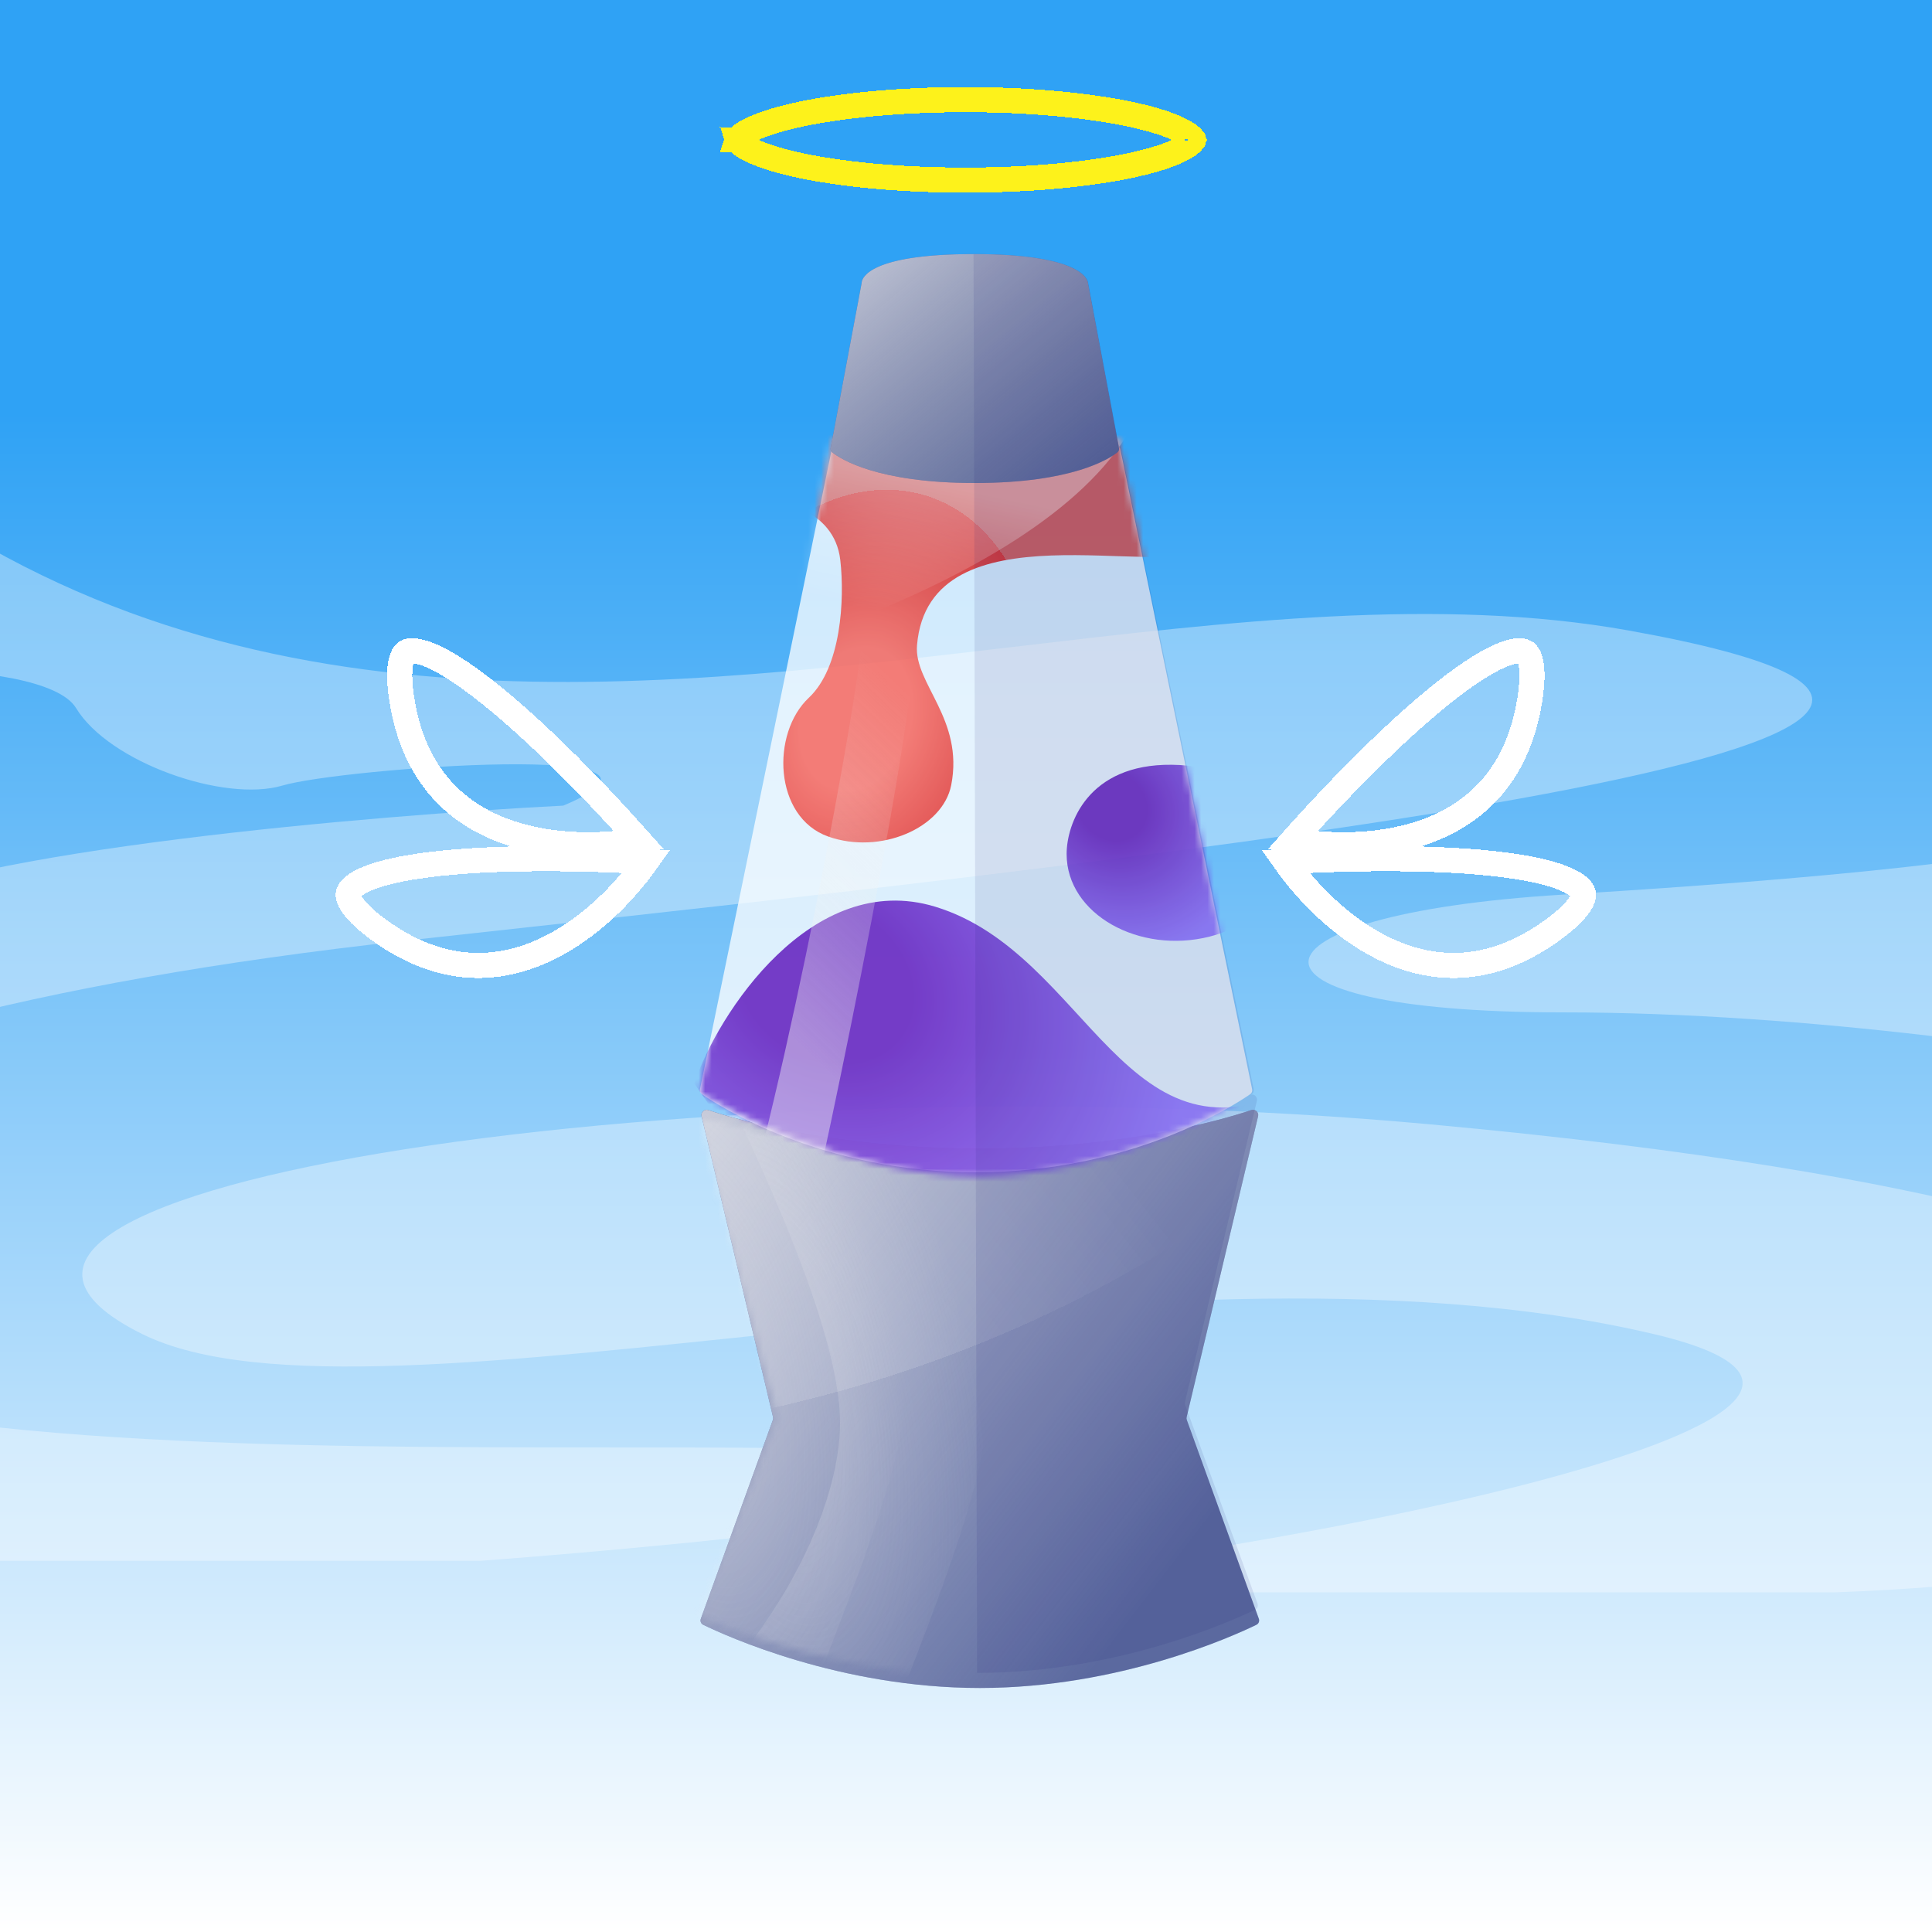 <svg width="300" height="300" viewBox="0 0 300 300" fill="none" xmlns="http://www.w3.org/2000/svg">
<g clip-path="url(#clip0)">
<rect width="300" height="300" fill="url(#paint0_linear)"/>
<g opacity="0.7" filter="url(#filter0_f)">
<g style="mix-blend-mode:overlay" opacity="0.5">
<path d="M256.733 207.138C314.514 220.747 175.945 245.631 128.498 247.266L284.945 247.266C332.135 245.482 345.643 237.308 346.498 233.444L346.498 200.896C333.247 194.654 306.286 182.327 222.11 174.59C110.545 164.335 -24.003 184.257 22.063 207.138C57.968 224.972 177.227 188.411 256.733 207.138Z" fill="white"/>
</g>
<g style="mix-blend-mode:overlay" opacity="0.5">
<path fill-rule="evenodd" clip-rule="evenodd" d="M74.639 242.361C112.255 239.537 181.331 232.552 156.71 227.202C145.444 224.754 121.808 224.755 94.04 224.756C45.947 224.759 -14.54 224.762 -44.62 212.042C-93.302 191.456 -54.879 158.984 63.098 146.054C64.742 145.874 66.396 145.693 68.059 145.511C185.703 132.623 347.618 114.885 252.886 97.901C223.605 92.651 191.059 96.483 157.403 100.445C96.727 107.588 32.444 115.155 -22.82 70.703L-125.408 70.703C-52.314 87.646 -59.108 120.632 -106.173 128.666C-159.941 137.843 -153.59 155.745 -149.05 168.542C-147.635 172.531 -146.395 176.024 -147.208 178.602L-147.208 242.361L74.639 242.361ZM-22.82 141.596C-5.38 131.965 57.968 126.585 87.463 125.099C111.827 114.844 52.839 119.302 43.863 121.978C34.886 124.653 16.933 118.411 11.804 109.939C6.674 101.468 -36.926 102.805 -34.361 109.939C-31.796 117.073 -31.796 125.099 -61.29 133.124C-90.784 141.15 -44.62 153.634 -22.82 141.596Z" fill="white"/>
</g>
<g style="mix-blend-mode:overlay" opacity="0.5">
<path d="M242.627 157.201C188.768 157.201 191.333 142.041 242.627 138.92C292.628 135.878 341.411 131.141 342.651 121.818L342.651 121.086C342.683 121.333 342.683 121.577 342.651 121.818L342.651 167.463C321.956 163.393 281.196 157.201 242.627 157.201Z" fill="white"/>
</g>
</g>
<g filter="url(#filter1_d)">
<path d="M185.348 21.693C185.349 21.693 185.348 21.696 185.346 21.703C185.347 21.696 185.348 21.693 185.348 21.693ZM185.111 21.4C185.269 21.569 185.323 21.674 185.341 21.72C185.323 21.765 185.269 21.87 185.111 22.039C184.822 22.349 184.3 22.742 183.461 23.177C181.788 24.044 179.239 24.883 175.927 25.609C169.333 27.055 160.13 27.965 149.899 27.965C139.669 27.965 130.466 27.055 123.872 25.609C120.559 24.883 118.011 24.044 116.338 23.177C115.499 22.742 114.977 22.349 114.688 22.039C114.53 21.87 114.476 21.765 114.458 21.72C114.476 21.674 114.53 21.569 114.688 21.4C114.977 21.09 115.499 20.697 116.338 20.262C118.011 19.395 120.559 18.556 123.872 17.83C130.466 16.384 139.669 15.473 149.899 15.473C160.13 15.473 169.333 16.384 175.927 17.83C179.239 18.556 181.788 19.395 183.461 20.262C184.3 20.697 184.822 21.09 185.111 21.4ZM114.45 21.693C114.451 21.693 114.452 21.696 114.452 21.703C114.451 21.696 114.45 21.693 114.45 21.693ZM114.45 21.746C114.45 21.746 114.451 21.743 114.452 21.736C114.452 21.743 114.451 21.746 114.45 21.746ZM185.346 21.736C185.348 21.743 185.349 21.746 185.348 21.746C185.348 21.746 185.347 21.743 185.346 21.736Z" stroke="#FDF21B" stroke-width="3.906" shape-rendering="crispEdges"/>
</g>
<g filter="url(#filter2_d)">
<path d="M220.738 129.344C213.987 131.601 206.471 131.487 200.693 130.509C208.441 121.809 218.722 111.37 226.874 105.484C229.104 103.874 231.11 102.652 232.814 101.897C234.574 101.117 235.742 100.958 236.418 101.092C236.71 101.15 236.902 101.259 237.056 101.412C237.223 101.578 237.431 101.881 237.598 102.445C237.95 103.624 238.032 105.617 237.533 108.728C235.603 120.778 228.669 126.694 220.738 129.344Z" stroke="white" stroke-width="3.906" shape-rendering="crispEdges"/>
</g>
<g filter="url(#filter3_d)">
<path d="M214.588 147.15C208.219 143.972 202.984 138.576 199.59 133.8C211.221 133.126 225.873 133.014 235.799 134.617C238.514 135.055 240.797 135.61 242.535 136.281C244.331 136.974 245.269 137.687 245.653 138.26C245.818 138.507 245.877 138.72 245.878 138.938C245.879 139.172 245.811 139.534 245.531 140.051C244.946 141.133 243.594 142.6 241.042 144.448C231.156 151.603 222.071 150.884 214.588 147.15Z" stroke="white" stroke-width="3.906" shape-rendering="crispEdges"/>
</g>
<g filter="url(#filter4_d)">
<path d="M79.208 129.344C85.959 131.601 93.476 131.487 99.253 130.509C91.505 121.809 81.224 111.37 73.072 105.484C70.843 103.874 68.836 102.652 67.132 101.897C65.372 101.117 64.205 100.958 63.529 101.092C63.237 101.15 63.044 101.259 62.89 101.412C62.724 101.578 62.516 101.881 62.348 102.445C61.997 103.624 61.915 105.617 62.413 108.728C64.344 120.778 71.277 126.694 79.208 129.344Z" stroke="white" stroke-width="3.906" shape-rendering="crispEdges"/>
</g>
<g filter="url(#filter5_d)">
<path d="M85.358 147.15C91.727 143.972 96.962 138.576 100.356 133.8C88.725 133.126 74.074 133.014 64.148 134.617C61.432 135.055 59.15 135.61 57.411 136.281C55.615 136.974 54.677 137.687 54.294 138.26C54.128 138.507 54.069 138.72 54.069 138.938C54.068 139.172 54.136 139.534 54.415 140.051C55.001 141.133 56.352 142.6 58.905 144.448C68.79 151.603 77.876 150.884 85.358 147.15Z" stroke="white" stroke-width="3.906" shape-rendering="crispEdges"/>
</g>
<g filter="url(#filter6_d)">
<path d="M108.803 249.95C108.452 249.778 108.303 249.376 108.436 249.008L119.62 218.149C119.672 218.005 119.681 217.85 119.646 217.702L108.548 170.982C108.402 170.369 109 169.825 109.598 170.025C114.113 171.537 129.351 176.005 151.758 176.005C174.165 176.005 189.403 171.537 193.918 170.025C194.516 169.825 195.114 170.369 194.968 170.982L183.87 217.702C183.835 217.85 183.844 218.005 183.896 218.149L195.08 249.008C195.213 249.376 195.064 249.778 194.713 249.95C191.279 251.627 173.498 259.766 151.758 259.766C130.018 259.766 112.237 251.627 108.803 249.95Z" fill="#3A4B8C"/>
<path d="M108.803 249.95C108.452 249.778 108.303 249.376 108.436 249.008L119.62 218.149C119.672 218.005 119.681 217.85 119.646 217.702L108.548 170.982C108.402 170.369 109 169.825 109.598 170.025C114.113 171.537 129.351 176.005 151.758 176.005C174.165 176.005 189.403 171.537 193.918 170.025C194.516 169.825 195.114 170.369 194.968 170.982L183.87 217.702C183.835 217.85 183.844 218.005 183.896 218.149L195.08 249.008C195.213 249.376 195.064 249.778 194.713 249.95C191.279 251.627 173.498 259.766 151.758 259.766C130.018 259.766 112.237 251.627 108.803 249.95Z" fill="url(#paint1_linear)"/>
</g>
<g filter="url(#filter7_f)">
<mask id="mask0" style="mask-type:alpha" maskUnits="userSpaceOnUse" x="108" y="173" width="94" height="88">
<path d="M109.253 251.078C108.875 250.912 108.714 250.481 108.869 250.097L120.819 220.399C120.881 220.243 120.892 220.071 120.849 219.909L108.97 174.863C108.81 174.257 109.389 173.702 109.989 173.884C114.701 175.314 131.092 179.688 155.273 179.688C179.455 179.688 195.846 175.314 200.558 173.884C201.158 173.702 201.737 174.257 201.577 174.863L189.698 219.909C189.655 220.071 189.665 220.243 189.728 220.399L201.678 250.097C201.832 250.481 201.672 250.912 201.293 251.078C197.572 252.714 178.537 260.547 155.273 260.547C132.009 260.547 112.975 252.714 109.253 251.078Z" fill="#2D2E32"/>
<path d="M109.253 251.078C108.875 250.912 108.714 250.481 108.869 250.097L120.819 220.399C120.881 220.243 120.892 220.071 120.849 219.909L108.97 174.863C108.81 174.257 109.389 173.702 109.989 173.884C114.701 175.314 131.092 179.688 155.273 179.688C179.455 179.688 195.846 175.314 200.558 173.884C201.158 173.702 201.737 174.257 201.577 174.863L189.698 219.909C189.655 220.071 189.665 220.243 189.728 220.399L201.678 250.097C201.832 250.481 201.672 250.912 201.293 251.078C197.572 252.714 178.537 260.547 155.273 260.547C132.009 260.547 112.975 252.714 109.253 251.078Z" fill="url(#paint2_linear)"/>
</mask>
<g mask="url(#mask0)">
<g opacity="0.25" filter="url(#filter8_df)">
<path d="M65.625 222.953C147.15 225.27 200.375 184.137 216.797 163.281H65.625V222.953Z" fill="url(#paint3_linear)" fill-opacity="0.55" shape-rendering="crispEdges"/>
</g>
<g opacity="0.25" filter="url(#filter9_f)">
<path d="M117.943 217.469C117.943 197.884 95.286 156.728 86.894 138.534C92.489 136.575 106.531 133.831 117.943 138.534C132.209 144.412 137.029 197.787 140.385 213.742C143.071 226.506 122.419 268.694 117.943 286.328H61.719C104.517 263.655 117.943 232.585 117.943 217.469Z" fill="url(#paint4_radial)"/>
</g>
<g opacity="0.25" filter="url(#filter10_f)">
<path d="M130.443 220.985C130.443 201.399 107.786 160.244 99.394 142.05C104.989 140.09 119.031 137.347 130.443 142.05C144.709 147.928 149.529 201.303 152.885 217.258C155.571 230.022 134.919 272.209 130.443 289.844H74.219C117.017 267.171 130.443 236.1 130.443 220.985Z" fill="url(#paint5_radial)"/>
</g>
</g>
</g>
<g filter="url(#filter11_b)">
<path d="M129.158 69.764C129.233 69.401 129.552 69.141 129.923 69.141H173.202C173.573 69.141 173.892 69.401 173.967 69.764L194.431 169.135C194.492 169.432 194.38 169.733 194.131 169.906C191.457 171.758 175.545 182.031 151.562 182.031C127.58 182.031 111.668 171.758 108.994 169.906C108.745 169.733 108.633 169.432 108.694 169.135L129.158 69.764Z" fill="white" fill-opacity="0.75"/>
</g>
<mask id="mask1" style="mask-type:alpha" maskUnits="userSpaceOnUse" x="108" y="67" width="87" height="116">
<path d="M129.346 68.593C129.421 68.23 129.741 67.969 130.112 67.969H173.013C173.384 67.969 173.704 68.23 173.779 68.593L194.424 169.204C194.489 169.519 194.362 169.836 194.087 170.004C191.032 171.879 172.632 182.617 151.953 182.617C131.265 182.617 112.205 171.869 109.05 170.001C108.769 169.835 108.637 169.514 108.703 169.194L129.346 68.593Z" fill="#577096" fill-opacity="0.75"/>
</mask>
<g mask="url(#mask1)">
<path d="M145.213 140.791C126.045 134.964 111.381 157.499 107.812 168.223C138.808 215.326 185.181 188.861 202.344 168.223C174.815 183.398 169.174 148.075 145.213 140.791Z" fill="url(#paint6_radial)"/>
<path d="M165.625 132.611C165.625 127.933 168.889 118.613 181.942 118.752C194.996 118.89 198.375 128.049 198.433 132.611C198.549 135.96 196.593 143.213 187.844 145.431C176.908 148.203 165.625 141.966 165.625 132.611Z" fill="url(#paint7_radial)"/>
<path d="M116.406 78.086C120.474 77.087 129.558 78.943 130.477 86.936C131.182 93.074 130.62 103.636 125.595 108.346C119.709 113.864 120.117 126.884 128.61 129.899C136.65 132.754 146.393 128.615 147.705 121.906C149.715 111.629 141.902 106.153 142.393 100.21C144.222 78.086 181.31 90.178 186.719 85.073C186.719 59.259 125.595 7.645 116.406 78.086Z" fill="url(#paint8_radial)"/>
</g>
<g filter="url(#filter12_f)">
<mask id="mask2" style="mask-type:alpha" maskUnits="userSpaceOnUse" x="108" y="67" width="87" height="117">
<path d="M128.958 68.596C129.031 68.231 129.351 67.969 129.723 67.969H173.402C173.774 67.969 174.094 68.231 174.168 68.596L194.793 170.846C194.868 171.216 194.683 171.579 194.331 171.717C190.148 173.348 164.797 183.024 151.563 183.203C138.317 183.382 112.934 173.391 108.784 171.72C108.437 171.58 108.257 171.22 108.331 170.853L128.958 68.596Z" fill="#577096" fill-opacity="0.75"/>
</mask>
<g mask="url(#mask2)">
<g filter="url(#filter13_f)">
<path d="M178.779 52.344C181.914 81.625 126.264 100.742 98.047 106.641L98.047 52.344L178.779 52.344Z" fill="url(#paint9_linear)" fill-opacity="0.5"/>
</g>
<g filter="url(#filter14_f)">
<path d="M134.378 94.511C135.289 77.125 116.433 60.981 111.682 44.537C115.504 42.993 124.644 47.786 132.036 52.359C141.277 58.076 140.782 80.644 142.279 94.924C143.476 106.348 128.418 178.596 124.613 194.094L114.071 193.542C121.379 171.121 133.675 107.928 134.378 94.511Z" fill="url(#paint10_linear)" fill-opacity="0.6"/>
</g>
</g>
</g>
<path d="M133.779 44.035C133.792 43.966 133.795 43.897 133.804 43.828C133.881 43.156 135.043 39.453 151.185 39.453C167.624 39.453 168.839 43.294 168.928 43.862C168.936 43.91 168.94 43.955 168.949 44.003L173.753 69.564C173.8 69.813 173.725 70.066 173.527 70.225C172.232 71.26 166.505 75 151.367 75C136.229 75 130.503 71.26 129.208 70.225C129.009 70.066 128.934 69.813 128.981 69.564L133.779 44.035Z" fill="#3A4B8C"/>
<path d="M133.779 44.035C133.792 43.966 133.795 43.897 133.804 43.828C133.881 43.156 135.043 39.453 151.185 39.453C167.624 39.453 168.839 43.294 168.928 43.862C168.936 43.91 168.94 43.955 168.949 44.003L173.753 69.564C173.8 69.813 173.725 70.066 173.527 70.225C172.232 71.26 166.505 75 151.367 75C136.229 75 130.503 71.26 129.208 70.225C129.009 70.066 128.934 69.813 128.981 69.564L133.779 44.035Z" fill="url(#paint11_linear)"/>
<path d="M151.721 259.766C173.582 259.766 191.461 251.622 194.905 249.948C195.252 249.78 195.399 249.359 195.261 248.98L184.033 218.162C183.978 218.011 183.968 217.844 184.006 217.687L195.163 170.964C195.302 170.383 194.806 169.855 194.273 169.972L194.368 169.907C194.617 169.735 194.731 169.42 194.667 169.111L174.079 69.753C174.036 69.544 173.916 69.371 173.756 69.262L168.994 44.008C168.985 43.957 168.98 43.908 168.972 43.857C168.876 43.274 167.62 39.453 151.172 39.453L151.721 259.766Z" fill="#161A70" fill-opacity="0.1"/>
</g>
<defs>
<filter id="filter0_f" x="-159.766" y="62.891" width="514.076" height="192.188" filterUnits="userSpaceOnUse" color-interpolation-filters="sRGB">
<feFlood flood-opacity="0" result="BackgroundImageFix"/>
<feBlend mode="normal" in="SourceGraphic" in2="BackgroundImageFix" result="shape"/>
<feGaussianBlur stdDeviation="3.906" result="effect1_foregroundBlur"/>
</filter>
<filter id="filter1_d" x="109.651" y="10.671" width="80.497" height="22.097" filterUnits="userSpaceOnUse" color-interpolation-filters="sRGB">
<feFlood flood-opacity="0" result="BackgroundImageFix"/>
<feColorMatrix in="SourceAlpha" type="matrix" values="0 0 0 0 0 0 0 0 0 0 0 0 0 0 0 0 0 0 127 0" result="hardAlpha"/>
<feOffset/>
<feGaussianBlur stdDeviation="1.425"/>
<feComposite in2="hardAlpha" operator="out"/>
<feColorMatrix type="matrix" values="0 0 0 0 1 0 0 0 0 1 0 0 0 0 1 0 0 0 1 0"/>
<feBlend mode="normal" in2="BackgroundImageFix" result="effect1_dropShadow"/>
<feBlend mode="normal" in="SourceGraphic" in2="effect1_dropShadow" result="shape"/>
</filter>
<filter id="filter2_d" x="194.166" y="96.247" width="48.521" height="39.727" filterUnits="userSpaceOnUse" color-interpolation-filters="sRGB">
<feFlood flood-opacity="0" result="BackgroundImageFix"/>
<feColorMatrix in="SourceAlpha" type="matrix" values="0 0 0 0 0 0 0 0 0 0 0 0 0 0 0 0 0 0 127 0" result="hardAlpha"/>
<feOffset/>
<feGaussianBlur stdDeviation="1.425"/>
<feComposite in2="hardAlpha" operator="out"/>
<feColorMatrix type="matrix" values="0 0 0 0 1 0 0 0 0 1 0 0 0 0 1 0 0 0 1 0"/>
<feBlend mode="normal" in2="BackgroundImageFix" result="effect1_dropShadow"/>
<feBlend mode="normal" in="SourceGraphic" in2="effect1_dropShadow" result="shape"/>
</filter>
<filter id="filter3_d" x="193.274" y="128.531" width="57.406" height="26.187" filterUnits="userSpaceOnUse" color-interpolation-filters="sRGB">
<feFlood flood-opacity="0" result="BackgroundImageFix"/>
<feColorMatrix in="SourceAlpha" type="matrix" values="0 0 0 0 0 0 0 0 0 0 0 0 0 0 0 0 0 0 127 0" result="hardAlpha"/>
<feOffset/>
<feGaussianBlur stdDeviation="1.425"/>
<feComposite in2="hardAlpha" operator="out"/>
<feColorMatrix type="matrix" values="0 0 0 0 1 0 0 0 0 1 0 0 0 0 1 0 0 0 1 0"/>
<feBlend mode="normal" in2="BackgroundImageFix" result="effect1_dropShadow"/>
<feBlend mode="normal" in="SourceGraphic" in2="effect1_dropShadow" result="shape"/>
</filter>
<filter id="filter4_d" x="57.26" y="96.247" width="48.521" height="39.727" filterUnits="userSpaceOnUse" color-interpolation-filters="sRGB">
<feFlood flood-opacity="0" result="BackgroundImageFix"/>
<feColorMatrix in="SourceAlpha" type="matrix" values="0 0 0 0 0 0 0 0 0 0 0 0 0 0 0 0 0 0 127 0" result="hardAlpha"/>
<feOffset/>
<feGaussianBlur stdDeviation="1.425"/>
<feComposite in2="hardAlpha" operator="out"/>
<feColorMatrix type="matrix" values="0 0 0 0 1 0 0 0 0 1 0 0 0 0 1 0 0 0 1 0"/>
<feBlend mode="normal" in2="BackgroundImageFix" result="effect1_dropShadow"/>
<feBlend mode="normal" in="SourceGraphic" in2="effect1_dropShadow" result="shape"/>
</filter>
<filter id="filter5_d" x="49.266" y="128.531" width="57.406" height="26.187" filterUnits="userSpaceOnUse" color-interpolation-filters="sRGB">
<feFlood flood-opacity="0" result="BackgroundImageFix"/>
<feColorMatrix in="SourceAlpha" type="matrix" values="0 0 0 0 0 0 0 0 0 0 0 0 0 0 0 0 0 0 127 0" result="hardAlpha"/>
<feOffset/>
<feGaussianBlur stdDeviation="1.425"/>
<feComposite in2="hardAlpha" operator="out"/>
<feColorMatrix type="matrix" values="0 0 0 0 0.994 0 0 0 0 0.951 0 0 0 0 0.105 0 0 0 1 0"/>
<feBlend mode="normal" in2="BackgroundImageFix" result="effect1_dropShadow"/>
<feBlend mode="normal" in="SourceGraphic" in2="effect1_dropShadow" result="shape"/>
</filter>
<filter id="filter6_d" x="106.434" y="169.983" width="91.428" height="94.471" filterUnits="userSpaceOnUse" color-interpolation-filters="sRGB">
<feFlood flood-opacity="0" result="BackgroundImageFix"/>
<feColorMatrix in="SourceAlpha" type="matrix" values="0 0 0 0 0 0 0 0 0 0 0 0 0 0 0 0 0 0 127 0" result="hardAlpha"/>
<feOffset dx="0.391" dy="2.344"/>
<feGaussianBlur stdDeviation="1.172"/>
<feComposite in2="hardAlpha" operator="out"/>
<feColorMatrix type="matrix" values="0 0 0 0 0 0 0 0 0 0 0 0 0 0 0 0 0 0 0.25 0"/>
<feBlend mode="normal" in2="BackgroundImageFix" result="effect1_dropShadow"/>
<feBlend mode="normal" in="SourceGraphic" in2="effect1_dropShadow" result="shape"/>
</filter>
<filter id="filter7_f" x="106.25" y="167.578" width="97.439" height="94.922" filterUnits="userSpaceOnUse" color-interpolation-filters="sRGB">
<feFlood flood-opacity="0" result="BackgroundImageFix"/>
<feBlend mode="normal" in="SourceGraphic" in2="BackgroundImageFix" result="shape"/>
<feGaussianBlur stdDeviation="0.977" result="effect1_foregroundBlur"/>
</filter>
<filter id="filter8_df" x="64.453" y="162.5" width="153.516" height="62.5" filterUnits="userSpaceOnUse" color-interpolation-filters="sRGB">
<feFlood flood-opacity="0" result="BackgroundImageFix"/>
<feColorMatrix in="SourceAlpha" type="matrix" values="0 0 0 0 0 0 0 0 0 0 0 0 0 0 0 0 0 0 127 0" result="hardAlpha"/>
<feOffset dy="0.781"/>
<feGaussianBlur stdDeviation="0.586"/>
<feComposite in2="hardAlpha" operator="out"/>
<feColorMatrix type="matrix" values="0 0 0 0 0 0 0 0 0 0 0 0 0 0 0 0 0 0 0.25 0"/>
<feBlend mode="normal" in2="BackgroundImageFix" result="effect1_dropShadow"/>
<feBlend mode="normal" in="SourceGraphic" in2="effect1_dropShadow" result="shape"/>
<feGaussianBlur stdDeviation="0.391" result="effect2_foregroundBlur"/>
</filter>
<filter id="filter9_f" x="61.328" y="135.547" width="79.688" height="151.172" filterUnits="userSpaceOnUse" color-interpolation-filters="sRGB">
<feFlood flood-opacity="0" result="BackgroundImageFix"/>
<feBlend mode="normal" in="SourceGraphic" in2="BackgroundImageFix" result="shape"/>
<feGaussianBlur stdDeviation="0.195" result="effect1_foregroundBlur"/>
</filter>
<filter id="filter10_f" x="73.828" y="139.062" width="79.688" height="151.172" filterUnits="userSpaceOnUse" color-interpolation-filters="sRGB">
<feFlood flood-opacity="0" result="BackgroundImageFix"/>
<feBlend mode="normal" in="SourceGraphic" in2="BackgroundImageFix" result="shape"/>
<feGaussianBlur stdDeviation="0.195" result="effect1_foregroundBlur"/>
</filter>
<filter id="filter11_b" x="99.302" y="59.766" width="104.52" height="131.641" filterUnits="userSpaceOnUse" color-interpolation-filters="sRGB">
<feFlood flood-opacity="0" result="BackgroundImageFix"/>
<feGaussianBlur in="BackgroundImage" stdDeviation="4.688"/>
<feComposite in2="SourceAlpha" operator="in" result="effect1_backgroundBlur"/>
<feBlend mode="normal" in="SourceGraphic" in2="effect1_backgroundBlur" result="shape"/>
</filter>
<filter id="filter12_f" x="106.25" y="66.016" width="90.625" height="123.438" filterUnits="userSpaceOnUse" color-interpolation-filters="sRGB">
<feFlood flood-opacity="0" result="BackgroundImageFix"/>
<feBlend mode="normal" in="SourceGraphic" in2="BackgroundImageFix" result="shape"/>
<feGaussianBlur stdDeviation="0.977" result="effect1_foregroundBlur"/>
</filter>
<filter id="filter13_f" x="97.266" y="51.562" width="82.422" height="55.859" filterUnits="userSpaceOnUse" color-interpolation-filters="sRGB">
<feFlood flood-opacity="0" result="BackgroundImageFix"/>
<feBlend mode="normal" in="SourceGraphic" in2="BackgroundImageFix" result="shape"/>
<feGaussianBlur stdDeviation="0.391" result="effect1_foregroundBlur"/>
</filter>
<filter id="filter14_f" x="110.901" y="43.46" width="32.227" height="151.414" filterUnits="userSpaceOnUse" color-interpolation-filters="sRGB">
<feFlood flood-opacity="0" result="BackgroundImageFix"/>
<feBlend mode="normal" in="SourceGraphic" in2="BackgroundImageFix" result="shape"/>
<feGaussianBlur stdDeviation="0.391" result="effect1_foregroundBlur"/>
</filter>
<linearGradient id="paint0_linear" x1="150" y1="0" x2="150" y2="300" gradientUnits="userSpaceOnUse">
<stop offset="0.214" stop-color="#2FA2F5"/>
<stop offset="1" stop-color="white"/>
</linearGradient>
<linearGradient id="paint1_linear" x1="108.203" y1="169.531" x2="188.681" y2="231.402" gradientUnits="userSpaceOnUse">
<stop stop-color="#EEEEEE" stop-opacity="0.79"/>
<stop offset="1" stop-color="white" stop-opacity="0.17"/>
</linearGradient>
<linearGradient id="paint2_linear" x1="108.594" y1="173.437" x2="202.057" y2="256.359" gradientUnits="userSpaceOnUse">
<stop stop-color="#C3C3C3"/>
<stop offset="1" stop-color="#C3C3C3" stop-opacity="0.15"/>
</linearGradient>
<linearGradient id="paint3_linear" x1="177.557" y1="183.677" x2="99.642" y2="245.101" gradientUnits="userSpaceOnUse">
<stop stop-color="white" stop-opacity="0"/>
<stop offset="0.471" stop-color="white"/>
<stop offset="1" stop-color="white"/>
</linearGradient>
<radialGradient id="paint4_radial" cx="0" cy="0" r="1" gradientUnits="userSpaceOnUse" gradientTransform="translate(108.16 216.114) rotate(79.4) scale(71.433 31.737)">
<stop stop-color="#F2F2F2"/>
<stop offset="0" stop-color="#F2F2F2"/>
<stop offset="1" stop-color="#F2F2F2" stop-opacity="0"/>
</radialGradient>
<radialGradient id="paint5_radial" cx="0" cy="0" r="1" gradientUnits="userSpaceOnUse" gradientTransform="translate(120.66 219.63) rotate(79.4) scale(71.433 31.737)">
<stop stop-color="#F2F2F2"/>
<stop offset="0" stop-color="#F2F2F2"/>
<stop offset="1" stop-color="#F2F2F2" stop-opacity="0"/>
</radialGradient>
<radialGradient id="paint6_radial" cx="0" cy="0" r="1" gradientUnits="userSpaceOnUse" gradientTransform="translate(128.148 152.629) rotate(33.871) scale(59.727 48.965)">
<stop offset="0.24" stop-color="#5000B6"/>
<stop offset="1" stop-color="#7E5EFF"/>
</radialGradient>
<radialGradient id="paint7_radial" cx="0" cy="0" r="1" gradientUnits="userSpaceOnUse" gradientTransform="translate(172.684 125.143) rotate(44.036) scale(23.944 21.198)">
<stop offset="0.24" stop-color="#5000B6"/>
<stop offset="1" stop-color="#7E5EFF"/>
</radialGradient>
<radialGradient id="paint8_radial" cx="0" cy="0" r="1" gradientUnits="userSpaceOnUse" gradientTransform="translate(132.879 111.664) rotate(-72.01) scale(36.381 27.174)">
<stop offset="0.312" stop-color="#F85449"/>
<stop offset="1" stop-color="#CF0000"/>
<stop offset="1" stop-color="#C53434"/>
</radialGradient>
<linearGradient id="paint9_linear" x1="125.642" y1="92.546" x2="134.74" y2="49.074" gradientUnits="userSpaceOnUse">
<stop stop-color="white" stop-opacity="0"/>
<stop offset="0.471" stop-color="white"/>
<stop offset="1" stop-color="white"/>
</linearGradient>
<linearGradient id="paint10_linear" x1="138.94" y1="176.485" x2="174.275" y2="139.681" gradientUnits="userSpaceOnUse">
<stop stop-color="#F2F2F2"/>
<stop offset="0" stop-color="#F2F2F2"/>
<stop offset="0.052" stop-color="#F2F2F2" stop-opacity="0.948"/>
<stop offset="1" stop-color="#F2F2F2" stop-opacity="0"/>
</linearGradient>
<linearGradient id="paint11_linear" x1="131.575" y1="43.931" x2="165.363" y2="84.81" gradientUnits="userSpaceOnUse">
<stop stop-color="#ECECEC" stop-opacity="0.71"/>
<stop offset="1" stop-color="#C3C3C3" stop-opacity="0.15"/>
</linearGradient>
<clipPath id="clip0">
<rect width="300" height="300" fill="white"/>
</clipPath>
</defs>
</svg>

